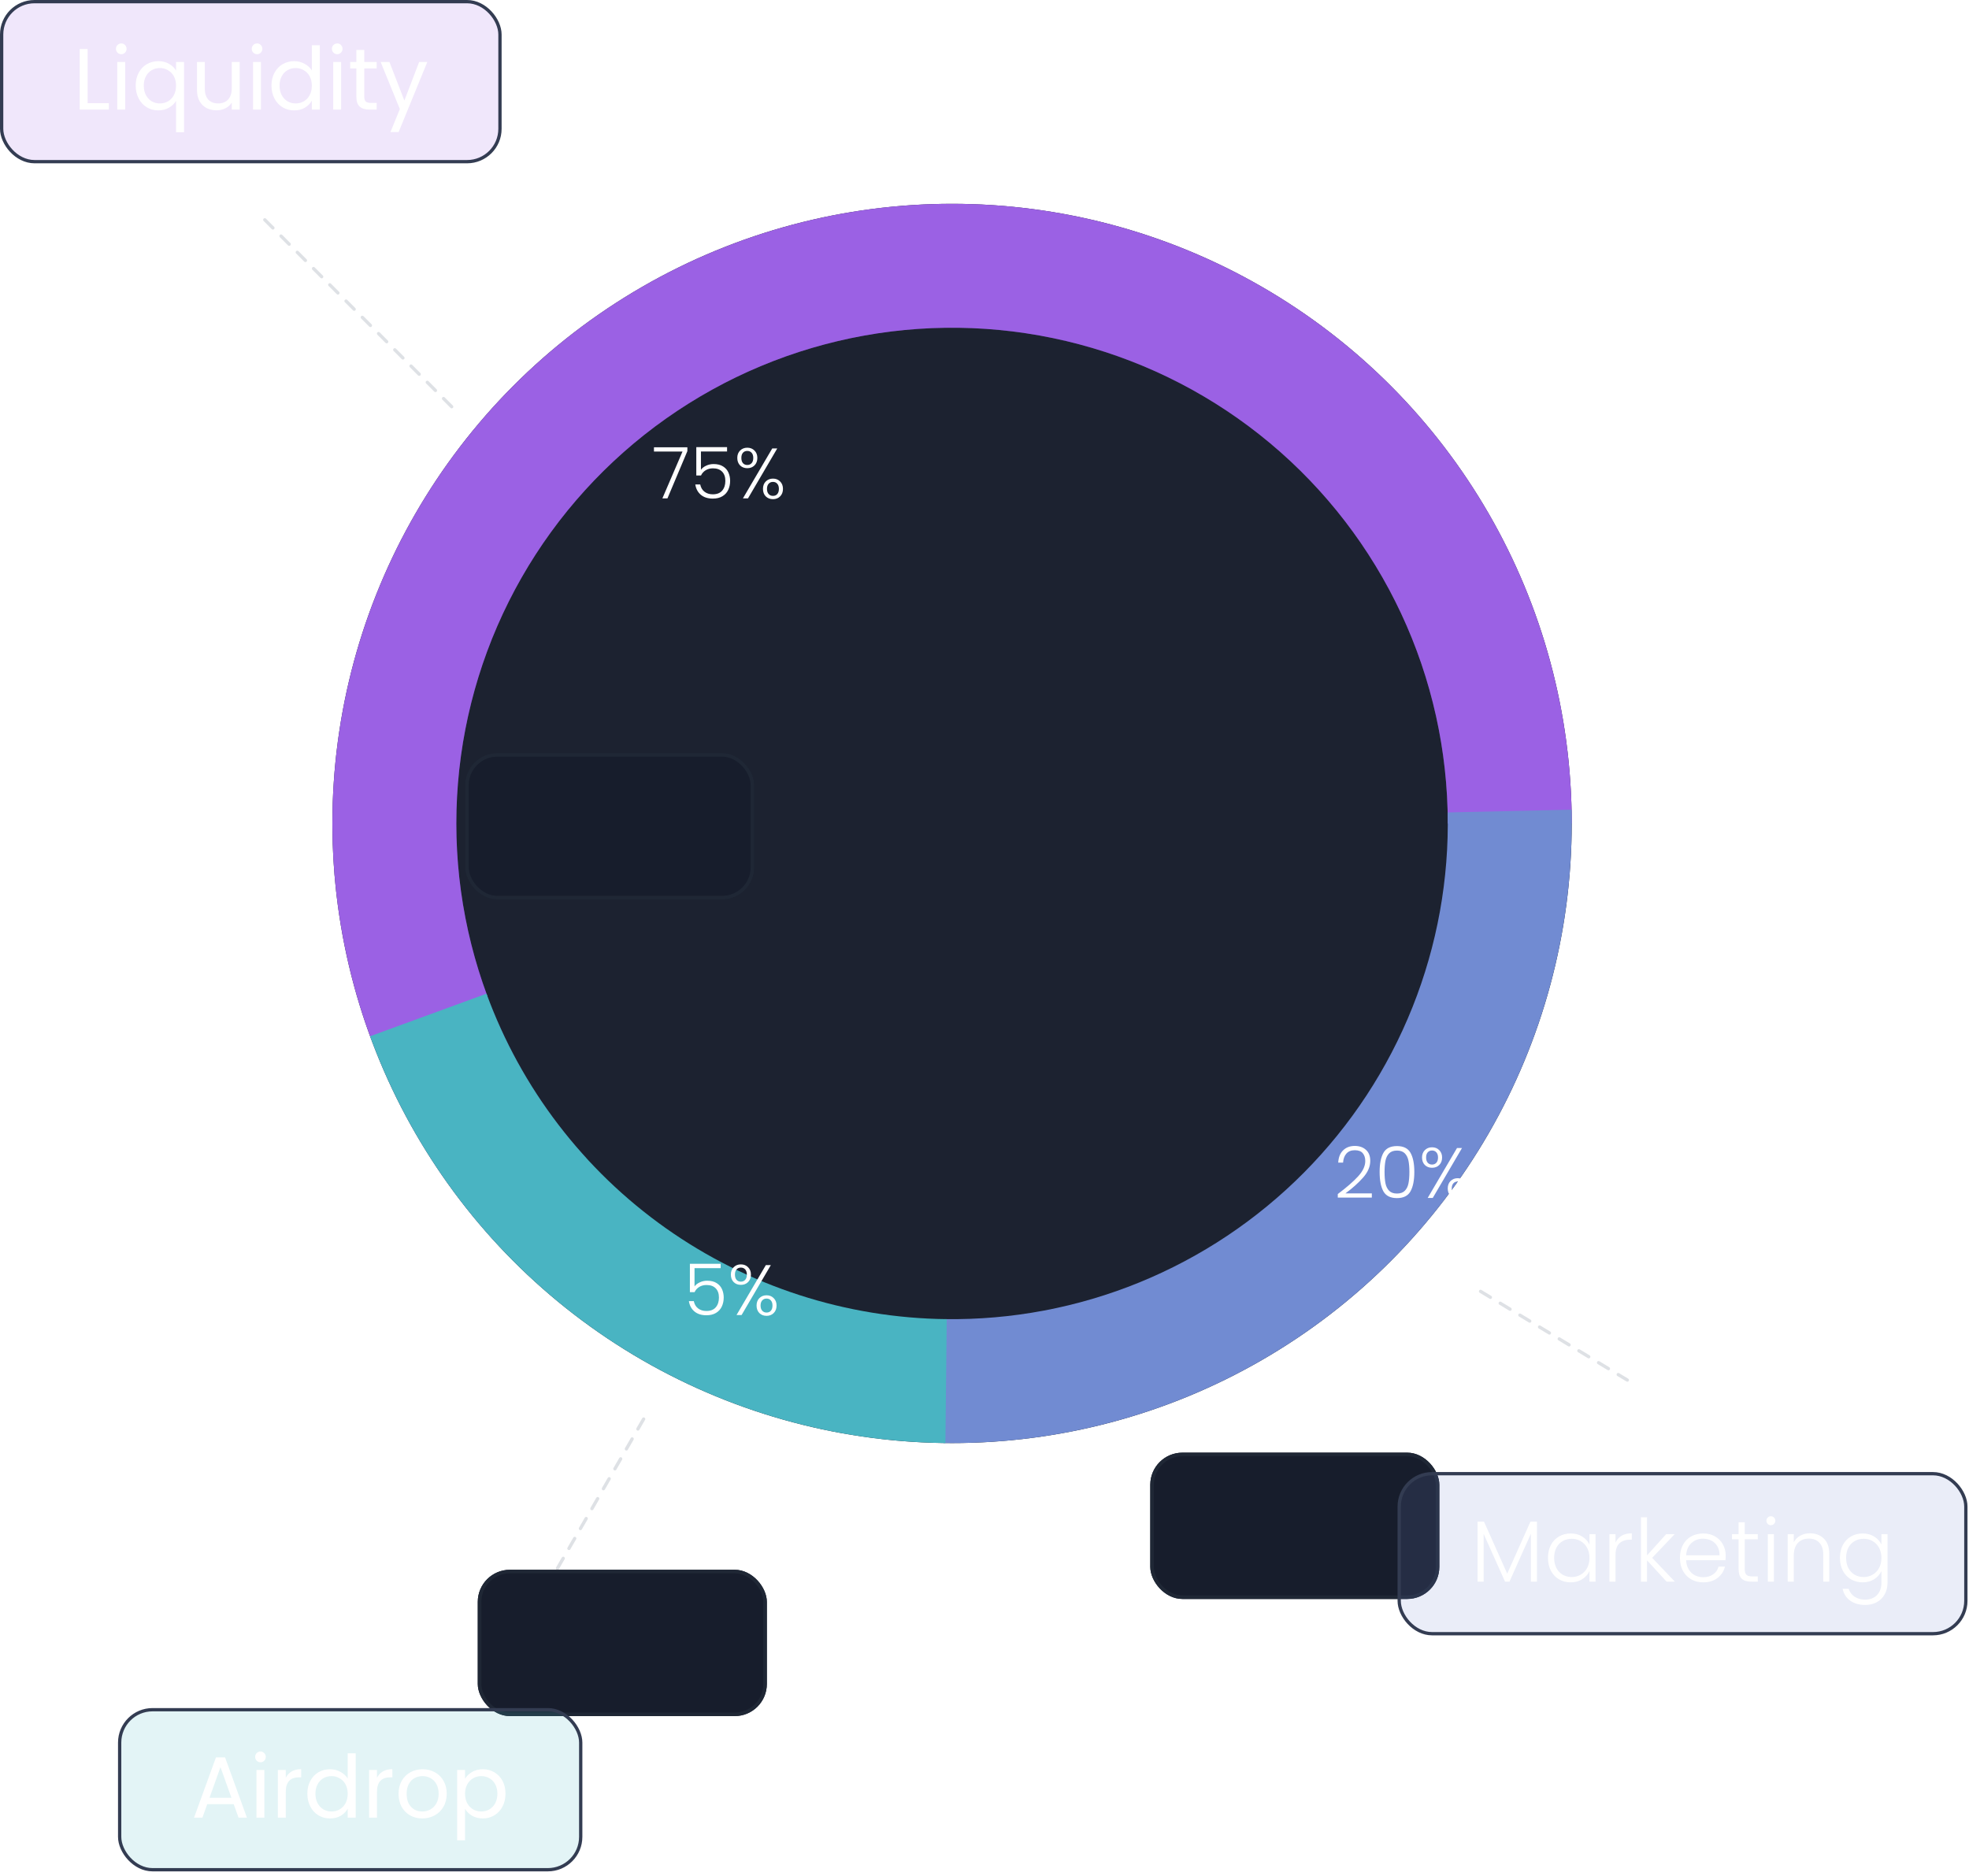<svg width="317" height="302" viewBox="0 0 317 302" fill="none" xmlns="http://www.w3.org/2000/svg">
<line x1="42.63" y1="35.391" x2="72.943" y2="65.704" stroke="#818A9B" stroke-opacity="0.26" stroke-width="0.529" stroke-linecap="round" stroke-dasharray="1.85 1.85"/>
<line x1="238.363" y1="207.91" x2="261.991" y2="222.191" stroke="#818A9B" stroke-opacity="0.26" stroke-width="0.529" stroke-linecap="round" stroke-dasharray="1.85 1.85"/>
<line x1="103.623" y1="228.467" x2="82.189" y2="265.593" stroke="#818A9B" stroke-opacity="0.26" stroke-width="0.529" stroke-linecap="round" stroke-dasharray="1.85 1.85"/>
<circle cx="153.277" cy="132.576" r="99.763" fill="#1C2230"/>
<path d="M253.04 132.576C253.04 117.98 249.838 103.563 243.659 90.34C237.48 77.117 228.474 65.411 217.278 56.048C206.082 46.684 192.968 39.892 178.861 36.149C164.754 32.406 149.997 31.804 135.632 34.385C121.267 36.967 107.643 42.669 95.721 51.089C83.8 59.51 73.871 70.443 66.636 83.119C59.4 95.794 55.034 109.903 53.845 124.45C52.656 138.997 54.674 153.627 59.755 167.309L78.46 160.363C74.394 149.417 72.78 137.712 73.731 126.075C74.683 114.438 78.175 103.15 83.964 93.01C89.752 82.87 97.695 74.123 107.233 67.386C116.77 60.65 127.669 56.089 139.161 54.023C150.653 51.958 162.458 52.44 173.744 55.434C185.03 58.428 195.521 63.863 204.478 71.353C213.435 78.844 220.639 88.209 225.582 98.787C230.526 109.365 233.087 120.899 233.087 132.576H253.04Z" fill="#9B61E4"/>
<g opacity="0.3" filter="url(#filter0_f_99_370)">
<path d="M253.04 132.576C253.04 116.356 249.085 100.381 241.519 86.034C233.952 71.688 223.001 59.402 209.615 50.243C196.229 41.083 180.812 35.325 164.698 33.468C148.585 31.611 132.262 33.711 117.144 39.586C102.025 45.461 88.567 54.933 77.935 67.182C67.303 79.432 59.818 94.088 56.129 109.883C52.439 125.678 52.657 142.134 56.762 157.825C60.867 173.517 68.736 187.971 79.688 199.936L94.406 186.464C85.644 176.892 79.349 165.329 76.065 152.775C72.781 140.222 72.607 127.057 75.558 114.422C78.51 101.786 84.498 90.06 93.003 80.261C101.509 70.462 112.275 62.884 124.37 58.184C136.465 53.484 149.524 51.804 162.414 53.29C175.305 54.775 187.639 59.382 198.347 66.709C209.056 74.037 217.817 83.865 223.87 95.342C229.924 106.82 233.087 119.6 233.087 132.576H253.04Z" fill="#9B61E4"/>
</g>
<path d="M151.843 232.329C165.25 232.521 178.559 230.009 190.973 224.943C203.387 219.877 214.653 212.36 224.097 202.841C233.541 193.323 240.969 181.999 245.937 169.545C250.906 157.091 253.313 143.764 253.016 130.359L233.068 130.802C233.306 141.526 231.38 152.188 227.405 162.151C223.43 172.114 217.488 181.174 209.933 188.788C202.378 196.403 193.365 202.416 183.434 206.47C173.502 210.523 162.856 212.532 152.13 212.378L151.843 232.329Z" fill="#718BD2"/>
<path d="M59.582 166.839C66.542 185.871 79.132 202.332 95.678 214.032C112.224 225.732 131.941 232.115 152.204 232.333L152.419 212.382C136.208 212.207 120.435 207.1 107.198 197.741C93.961 188.381 83.889 175.212 78.321 159.986L59.582 166.839Z" fill="#49B4C2"/>
<g filter="url(#filter1_dddd_99_370)">
<rect x="92.699" y="64.367" width="46.54" height="23.557" rx="5.171" fill="#171D2C"/>
<rect x="92.987" y="64.654" width="45.965" height="22.983" rx="4.884" stroke="#1F2735" stroke-width="0.575"/>
</g>
<path d="M110.663 72.633L107.457 80.24L106.641 80.24L109.881 72.702L105.285 72.702L105.285 72.012L110.663 72.012L110.663 72.633ZM117.054 72.69L112.848 72.69L112.848 75.632C113.04 75.364 113.319 75.146 113.687 74.977C114.055 74.801 114.453 74.713 114.882 74.713C115.51 74.713 116.024 74.843 116.422 75.104C116.82 75.356 117.108 75.69 117.284 76.103C117.46 76.509 117.548 76.946 117.548 77.413C117.548 77.95 117.445 78.436 117.238 78.873C117.039 79.302 116.729 79.643 116.307 79.895C115.894 80.148 115.376 80.275 114.756 80.275C113.967 80.275 113.327 80.072 112.837 79.666C112.347 79.252 112.048 78.697 111.94 77.999L112.733 77.999C112.833 78.505 113.063 78.896 113.423 79.171C113.783 79.447 114.227 79.585 114.756 79.585C115.422 79.585 115.924 79.39 116.261 78.999C116.606 78.601 116.778 78.076 116.778 77.425C116.778 76.789 116.606 76.295 116.261 75.942C115.917 75.582 115.422 75.402 114.779 75.402C114.335 75.402 113.944 75.506 113.607 75.713C113.27 75.919 113.021 76.199 112.86 76.552L112.101 76.552L112.101 71.989L117.054 71.989L117.054 72.69ZM118.7 73.725C118.7 73.234 118.849 72.84 119.148 72.541C119.454 72.235 119.841 72.081 120.308 72.081C120.783 72.081 121.17 72.235 121.469 72.541C121.775 72.84 121.929 73.234 121.929 73.725C121.929 74.223 121.775 74.625 121.469 74.931C121.17 75.23 120.783 75.379 120.308 75.379C119.841 75.379 119.454 75.23 119.148 74.931C118.849 74.625 118.7 74.223 118.7 73.725ZM125.135 72.196L120.423 80.24L119.607 80.24L124.33 72.196L125.135 72.196ZM120.308 72.599C120.017 72.599 119.784 72.698 119.607 72.897C119.439 73.089 119.355 73.365 119.355 73.725C119.355 74.085 119.439 74.364 119.607 74.564C119.784 74.763 120.017 74.862 120.308 74.862C120.599 74.862 120.833 74.763 121.009 74.564C121.186 74.364 121.274 74.085 121.274 73.725C121.274 73.372 121.186 73.096 121.009 72.897C120.833 72.698 120.599 72.599 120.308 72.599ZM122.836 78.712C122.836 78.214 122.986 77.816 123.285 77.517C123.591 77.21 123.978 77.057 124.445 77.057C124.913 77.057 125.296 77.21 125.594 77.517C125.901 77.816 126.054 78.214 126.054 78.712C126.054 79.21 125.901 79.612 125.594 79.918C125.296 80.217 124.913 80.367 124.445 80.367C123.978 80.367 123.591 80.217 123.285 79.918C122.986 79.612 122.836 79.21 122.836 78.712ZM124.445 77.586C124.154 77.586 123.92 77.685 123.744 77.885C123.568 78.084 123.48 78.359 123.48 78.712C123.48 79.064 123.568 79.34 123.744 79.539C123.92 79.738 124.154 79.838 124.445 79.838C124.736 79.838 124.966 79.742 125.135 79.551C125.311 79.352 125.399 79.072 125.399 78.712C125.399 78.352 125.311 78.076 125.135 77.885C124.966 77.685 124.736 77.586 124.445 77.586Z" fill="white"/>
<g filter="url(#filter2_dddd_99_370)">
<rect x="94.731" y="195.852" width="46.54" height="23.557" rx="5.171" fill="#171D2C"/>
<rect x="95.018" y="196.139" width="45.965" height="22.983" rx="4.884" stroke="#1F2735" stroke-width="0.575"/>
</g>
<path d="M116.022 204.175L111.816 204.175L111.816 207.117C112.007 206.848 112.287 206.63 112.655 206.462C113.023 206.285 113.421 206.197 113.85 206.197C114.478 206.197 114.991 206.328 115.39 206.588C115.788 206.841 116.075 207.174 116.252 207.588C116.428 207.994 116.516 208.43 116.516 208.898C116.516 209.434 116.412 209.92 116.206 210.357C116.006 210.786 115.696 211.127 115.275 211.38C114.861 211.633 114.344 211.759 113.724 211.759C112.934 211.759 112.295 211.556 111.804 211.15C111.314 210.736 111.015 210.181 110.908 209.484L111.701 209.484C111.801 209.989 112.03 210.38 112.391 210.656C112.751 210.932 113.195 211.07 113.724 211.07C114.39 211.07 114.892 210.874 115.229 210.484C115.574 210.085 115.746 209.56 115.746 208.909C115.746 208.273 115.574 207.779 115.229 207.427C114.884 207.067 114.39 206.887 113.746 206.887C113.302 206.887 112.911 206.99 112.574 207.197C112.237 207.404 111.988 207.683 111.827 208.036L111.069 208.036L111.069 203.474L116.022 203.474L116.022 204.175ZM117.667 205.209C117.667 204.719 117.817 204.324 118.115 204.025C118.422 203.719 118.809 203.566 119.276 203.566C119.751 203.566 120.138 203.719 120.437 204.025C120.743 204.324 120.896 204.719 120.896 205.209C120.896 205.707 120.743 206.109 120.437 206.416C120.138 206.714 119.751 206.864 119.276 206.864C118.809 206.864 118.422 206.714 118.115 206.416C117.817 206.109 117.667 205.707 117.667 205.209ZM124.102 203.681L119.391 211.725L118.575 211.725L123.298 203.681L124.102 203.681ZM119.276 204.083C118.985 204.083 118.751 204.182 118.575 204.382C118.406 204.573 118.322 204.849 118.322 205.209C118.322 205.569 118.406 205.849 118.575 206.048C118.751 206.247 118.985 206.347 119.276 206.347C119.567 206.347 119.801 206.247 119.977 206.048C120.153 205.849 120.241 205.569 120.241 205.209C120.241 204.857 120.153 204.581 119.977 204.382C119.801 204.182 119.567 204.083 119.276 204.083ZM121.804 210.196C121.804 209.698 121.953 209.3 122.252 209.001C122.559 208.695 122.946 208.542 123.413 208.542C123.88 208.542 124.263 208.695 124.562 209.001C124.868 209.3 125.022 209.698 125.022 210.196C125.022 210.694 124.868 211.096 124.562 211.403C124.263 211.702 123.88 211.851 123.413 211.851C122.946 211.851 122.559 211.702 122.252 211.403C121.953 211.096 121.804 210.694 121.804 210.196ZM123.413 209.07C123.122 209.07 122.888 209.17 122.712 209.369C122.536 209.568 122.448 209.844 122.448 210.196C122.448 210.549 122.536 210.824 122.712 211.024C122.888 211.223 123.122 211.322 123.413 211.322C123.704 211.322 123.934 211.227 124.102 211.035C124.279 210.836 124.367 210.556 124.367 210.196C124.367 209.836 124.279 209.56 124.102 209.369C123.934 209.17 123.704 209.07 123.413 209.07Z" fill="white"/>
<g filter="url(#filter3_dddd_99_370)">
<rect x="203" y="177" width="46.537" height="23.556" rx="5.171" fill="#171D2C"/>
<rect x="203.287" y="177.287" width="45.963" height="22.981" rx="4.884" stroke="#1F2735" stroke-width="0.575"/>
</g>
<path d="M215.378 192.241C216.787 191.184 217.875 190.238 218.641 189.403C219.415 188.56 219.802 187.737 219.802 186.932C219.802 186.404 219.668 185.982 219.399 185.668C219.139 185.347 218.71 185.186 218.112 185.186C217.53 185.186 217.078 185.37 216.757 185.737C216.442 186.097 216.266 186.58 216.228 187.185L215.447 187.185C215.493 186.335 215.753 185.676 216.228 185.209C216.711 184.734 217.339 184.496 218.112 184.496C218.856 184.496 219.457 184.707 219.916 185.128C220.376 185.542 220.606 186.132 220.606 186.898C220.606 187.825 220.219 188.725 219.445 189.598C218.679 190.464 217.733 191.31 216.607 192.138L220.859 192.138L220.859 192.816L215.378 192.816L215.378 192.241ZM222.114 188.679C222.114 187.361 222.317 186.339 222.723 185.611C223.129 184.883 223.857 184.519 224.906 184.519C225.956 184.519 226.684 184.883 227.09 185.611C227.496 186.339 227.699 187.361 227.699 188.679C227.699 190.02 227.496 191.058 227.09 191.793C226.684 192.528 225.956 192.896 224.906 192.896C223.849 192.896 223.118 192.528 222.712 191.793C222.313 191.058 222.114 190.02 222.114 188.679ZM226.906 188.679C226.906 187.967 226.856 187.365 226.756 186.875C226.657 186.385 226.462 185.99 226.17 185.691C225.879 185.393 225.458 185.243 224.906 185.243C224.355 185.243 223.934 185.393 223.643 185.691C223.351 185.99 223.156 186.385 223.056 186.875C222.957 187.365 222.907 187.967 222.907 188.679C222.907 189.414 222.957 190.031 223.056 190.529C223.156 191.019 223.351 191.414 223.643 191.712C223.934 192.011 224.355 192.161 224.906 192.161C225.458 192.161 225.879 192.011 226.17 191.712C226.462 191.414 226.657 191.019 226.756 190.529C226.856 190.031 226.906 189.414 226.906 188.679ZM228.942 186.358C228.942 185.868 229.092 185.473 229.39 185.174C229.697 184.868 230.084 184.715 230.551 184.715C231.026 184.715 231.413 184.868 231.711 185.174C232.018 185.473 232.171 185.868 232.171 186.358C232.171 186.856 232.018 187.258 231.711 187.564C231.413 187.863 231.026 188.013 230.551 188.013C230.084 188.013 229.697 187.863 229.39 187.564C229.092 187.258 228.942 186.856 228.942 186.358ZM235.377 184.83L230.666 192.873L229.85 192.873L234.573 184.83L235.377 184.83ZM230.551 185.232C230.26 185.232 230.026 185.331 229.85 185.531C229.681 185.722 229.597 185.998 229.597 186.358C229.597 186.718 229.681 186.997 229.85 187.197C230.026 187.396 230.26 187.495 230.551 187.495C230.842 187.495 231.076 187.396 231.252 187.197C231.428 186.997 231.516 186.718 231.516 186.358C231.516 186.005 231.428 185.73 231.252 185.531C231.076 185.331 230.842 185.232 230.551 185.232ZM233.079 191.345C233.079 190.847 233.228 190.449 233.527 190.15C233.833 189.843 234.22 189.69 234.687 189.69C235.155 189.69 235.538 189.843 235.837 190.15C236.143 190.449 236.296 190.847 236.296 191.345C236.296 191.843 236.143 192.245 235.837 192.551C235.538 192.85 235.155 192.999 234.687 192.999C234.22 192.999 233.833 192.85 233.527 192.551C233.228 192.245 233.079 191.843 233.079 191.345ZM234.687 190.219C234.396 190.219 234.163 190.318 233.987 190.517C233.81 190.717 233.722 190.992 233.722 191.345C233.722 191.697 233.81 191.973 233.987 192.172C234.163 192.371 234.396 192.471 234.687 192.471C234.979 192.471 235.208 192.375 235.377 192.184C235.553 191.984 235.641 191.705 235.641 191.345C235.641 190.985 235.553 190.709 235.377 190.517C235.208 190.318 234.979 190.219 234.687 190.219Z" fill="white"/>
<rect x="225.265" y="237.265" width="91.228" height="25.763" rx="5.292" fill="#718BD2" fill-opacity="0.15"/>
<rect x="225.265" y="237.265" width="91.228" height="25.763" rx="5.292" stroke="#333C52" stroke-width="0.529"/>
<path d="M247.443 244.986V254.646H246.463V246.932L243.019 254.646H242.305L238.861 246.96V254.646H237.881V244.986H238.917L242.655 253.358L246.393 244.986H247.443ZM249.218 250.81C249.218 250.026 249.372 249.34 249.68 248.752C249.997 248.155 250.431 247.698 250.982 247.38C251.542 247.054 252.172 246.89 252.872 246.89C253.6 246.89 254.225 247.058 254.748 247.394C255.28 247.73 255.663 248.16 255.896 248.682V247.002H256.876V254.646H255.896V252.952C255.653 253.475 255.266 253.909 254.734 254.254C254.211 254.59 253.586 254.758 252.858 254.758C252.167 254.758 251.542 254.595 250.982 254.268C250.431 253.942 249.997 253.48 249.68 252.882C249.372 252.285 249.218 251.594 249.218 250.81ZM255.896 250.824C255.896 250.208 255.77 249.667 255.518 249.2C255.266 248.734 254.921 248.374 254.482 248.122C254.053 247.87 253.577 247.744 253.054 247.744C252.513 247.744 252.027 247.866 251.598 248.108C251.169 248.351 250.828 248.706 250.576 249.172C250.333 249.63 250.212 250.176 250.212 250.81C250.212 251.436 250.333 251.986 250.576 252.462C250.828 252.929 251.169 253.288 251.598 253.54C252.027 253.783 252.513 253.904 253.054 253.904C253.577 253.904 254.053 253.778 254.482 253.526C254.921 253.274 255.266 252.915 255.518 252.448C255.77 251.982 255.896 251.44 255.896 250.824ZM260.093 248.36C260.308 247.884 260.634 247.516 261.073 247.254C261.521 246.993 262.067 246.862 262.711 246.862V247.884H262.445C261.736 247.884 261.166 248.076 260.737 248.458C260.308 248.841 260.093 249.48 260.093 250.376V254.646H259.113V247.002H260.093V248.36ZM268.315 254.646L265.165 251.216V254.646H264.185V244.286H265.165V250.418L268.245 247.002H269.617L265.991 250.81L269.645 254.646H268.315ZM277.828 250.432C277.828 250.768 277.819 251.025 277.8 251.202H271.458C271.486 251.781 271.626 252.276 271.878 252.686C272.13 253.097 272.461 253.41 272.872 253.624C273.283 253.83 273.731 253.932 274.216 253.932C274.851 253.932 275.383 253.778 275.812 253.47C276.251 253.162 276.54 252.747 276.68 252.224H277.716C277.529 252.971 277.128 253.582 276.512 254.058C275.905 254.525 275.14 254.758 274.216 254.758C273.497 254.758 272.853 254.6 272.284 254.282C271.715 253.956 271.267 253.498 270.94 252.91C270.623 252.313 270.464 251.618 270.464 250.824C270.464 250.031 270.623 249.336 270.94 248.738C271.257 248.141 271.701 247.684 272.27 247.366C272.839 247.049 273.488 246.89 274.216 246.89C274.944 246.89 275.579 247.049 276.12 247.366C276.671 247.684 277.091 248.113 277.38 248.654C277.679 249.186 277.828 249.779 277.828 250.432ZM276.834 250.404C276.843 249.835 276.727 249.35 276.484 248.948C276.251 248.547 275.929 248.244 275.518 248.038C275.107 247.833 274.659 247.73 274.174 247.73C273.446 247.73 272.825 247.964 272.312 248.43C271.799 248.897 271.514 249.555 271.458 250.404H276.834ZM280.895 247.828V252.574C280.895 253.041 280.984 253.363 281.161 253.54C281.338 253.718 281.651 253.806 282.099 253.806H282.995V254.646H281.945C281.254 254.646 280.741 254.488 280.405 254.17C280.069 253.844 279.901 253.312 279.901 252.574V247.828H278.837V247.002H279.901V245.084H280.895V247.002H282.995V247.828H280.895ZM285.101 245.56C284.905 245.56 284.737 245.49 284.597 245.35C284.457 245.21 284.387 245.038 284.387 244.832C284.387 244.627 284.457 244.459 284.597 244.328C284.737 244.188 284.905 244.118 285.101 244.118C285.297 244.118 285.465 244.188 285.605 244.328C285.745 244.459 285.815 244.627 285.815 244.832C285.815 245.038 285.745 245.21 285.605 245.35C285.465 245.49 285.297 245.56 285.101 245.56ZM285.591 247.002V254.646H284.611V247.002H285.591ZM291.394 246.862C292.309 246.862 293.056 247.147 293.634 247.716C294.213 248.276 294.502 249.093 294.502 250.166V254.646H293.536V250.278C293.536 249.448 293.326 248.813 292.906 248.374C292.496 247.936 291.931 247.716 291.212 247.716C290.475 247.716 289.887 247.95 289.448 248.416C289.01 248.883 288.79 249.569 288.79 250.474V254.646H287.81V247.002H288.79V248.304C289.033 247.838 289.383 247.483 289.84 247.24C290.298 246.988 290.816 246.862 291.394 246.862ZM299.876 246.89C300.594 246.89 301.22 247.058 301.752 247.394C302.284 247.73 302.666 248.155 302.9 248.668V247.002H303.88V254.842C303.88 255.542 303.726 256.163 303.418 256.704C303.119 257.246 302.699 257.661 302.158 257.95C301.616 258.249 301 258.398 300.31 258.398C299.33 258.398 298.513 258.165 297.86 257.698C297.216 257.232 296.814 256.597 296.656 255.794H297.622C297.79 256.326 298.107 256.751 298.574 257.068C299.05 257.386 299.628 257.544 300.31 257.544C300.804 257.544 301.248 257.437 301.64 257.222C302.032 257.017 302.34 256.709 302.564 256.298C302.788 255.888 302.9 255.402 302.9 254.842V252.952C302.657 253.475 302.27 253.909 301.738 254.254C301.215 254.59 300.594 254.758 299.876 254.758C299.176 254.758 298.546 254.595 297.986 254.268C297.435 253.942 297.001 253.48 296.684 252.882C296.376 252.285 296.222 251.594 296.222 250.81C296.222 250.026 296.376 249.34 296.684 248.752C297.001 248.155 297.435 247.698 297.986 247.38C298.546 247.054 299.176 246.89 299.876 246.89ZM302.9 250.824C302.9 250.208 302.774 249.667 302.522 249.2C302.27 248.734 301.924 248.374 301.486 248.122C301.056 247.87 300.58 247.744 300.058 247.744C299.516 247.744 299.031 247.866 298.602 248.108C298.172 248.351 297.832 248.706 297.58 249.172C297.337 249.63 297.216 250.176 297.216 250.81C297.216 251.436 297.337 251.986 297.58 252.462C297.832 252.929 298.172 253.288 298.602 253.54C299.031 253.783 299.516 253.904 300.058 253.904C300.58 253.904 301.056 253.778 301.486 253.526C301.924 253.274 302.27 252.915 302.522 252.448C302.774 251.982 302.9 251.44 302.9 250.824Z" fill="white"/>
<rect x="0.265" y="0.265" width="80.228" height="25.763" rx="5.292" fill="#9B61E4" fill-opacity="0.15"/>
<rect x="0.265" y="0.265" width="80.228" height="25.763" rx="5.292" stroke="#333C52" stroke-width="0.529"/>
<path d="M14.109 16.61H17.525V17.646H12.835V7.888H14.109V16.61ZM19.536 8.728C19.293 8.728 19.088 8.644 18.92 8.476C18.752 8.308 18.668 8.103 18.668 7.86C18.668 7.618 18.752 7.412 18.92 7.244C19.088 7.076 19.293 6.992 19.536 6.992C19.769 6.992 19.965 7.076 20.124 7.244C20.292 7.412 20.376 7.618 20.376 7.86C20.376 8.103 20.292 8.308 20.124 8.476C19.965 8.644 19.769 8.728 19.536 8.728ZM20.152 9.974V17.646H18.878V9.974H20.152ZM21.847 13.783C21.847 12.998 22.006 12.312 22.323 11.725C22.64 11.127 23.075 10.665 23.625 10.338C24.185 10.012 24.811 9.848 25.501 9.848C26.164 9.848 26.742 9.998 27.237 10.296C27.741 10.586 28.11 10.945 28.343 11.374V9.974H29.631V21.287H28.343V16.233C28.101 16.662 27.727 17.026 27.223 17.325C26.719 17.623 26.131 17.773 25.459 17.773C24.787 17.773 24.176 17.605 23.625 17.268C23.075 16.933 22.64 16.461 22.323 15.854C22.006 15.248 21.847 14.557 21.847 13.783ZM28.343 13.796C28.343 13.218 28.227 12.714 27.993 12.284C27.76 11.855 27.442 11.528 27.041 11.305C26.649 11.071 26.215 10.954 25.739 10.954C25.263 10.954 24.829 11.066 24.437 11.29C24.045 11.514 23.733 11.841 23.499 12.271C23.266 12.7 23.149 13.204 23.149 13.783C23.149 14.37 23.266 14.884 23.499 15.322C23.733 15.752 24.045 16.083 24.437 16.317C24.829 16.541 25.263 16.652 25.739 16.652C26.215 16.652 26.649 16.541 27.041 16.317C27.442 16.083 27.76 15.752 27.993 15.322C28.227 14.884 28.343 14.375 28.343 13.796ZM38.588 9.974V17.646H37.314V16.512C37.071 16.904 36.731 17.212 36.292 17.436C35.863 17.651 35.387 17.759 34.864 17.759C34.267 17.759 33.73 17.637 33.254 17.395C32.778 17.142 32.4 16.769 32.12 16.274C31.849 15.78 31.714 15.178 31.714 14.469V9.974H32.974V14.3C32.974 15.056 33.165 15.64 33.548 16.05C33.931 16.452 34.453 16.652 35.116 16.652C35.797 16.652 36.334 16.442 36.726 16.023C37.118 15.602 37.314 14.991 37.314 14.188V9.974H38.588ZM41.397 8.728C41.154 8.728 40.949 8.644 40.781 8.476C40.613 8.308 40.529 8.103 40.529 7.86C40.529 7.618 40.613 7.412 40.781 7.244C40.949 7.076 41.154 6.992 41.397 6.992C41.63 6.992 41.827 7.076 41.985 7.244C42.153 7.412 42.237 7.618 42.237 7.86C42.237 8.103 42.153 8.308 41.985 8.476C41.827 8.644 41.63 8.728 41.397 8.728ZM42.013 9.974V17.646H40.739V9.974H42.013ZM43.708 13.783C43.708 12.998 43.867 12.312 44.184 11.725C44.502 11.127 44.936 10.665 45.486 10.338C46.046 10.012 46.672 9.848 47.362 9.848C47.96 9.848 48.515 9.988 49.028 10.268C49.542 10.539 49.934 10.899 50.204 11.347V7.286H51.492V17.646H50.204V16.204C49.952 16.662 49.579 17.04 49.084 17.338C48.59 17.628 48.011 17.773 47.348 17.773C46.667 17.773 46.046 17.605 45.486 17.268C44.936 16.933 44.502 16.461 44.184 15.854C43.867 15.248 43.708 14.557 43.708 13.783ZM50.204 13.796C50.204 13.218 50.088 12.714 49.854 12.284C49.621 11.855 49.304 11.528 48.902 11.305C48.51 11.071 48.076 10.954 47.6 10.954C47.124 10.954 46.69 11.066 46.298 11.29C45.906 11.514 45.594 11.841 45.36 12.271C45.127 12.7 45.01 13.204 45.01 13.783C45.01 14.37 45.127 14.884 45.36 15.322C45.594 15.752 45.906 16.083 46.298 16.317C46.69 16.541 47.124 16.652 47.6 16.652C48.076 16.652 48.51 16.541 48.902 16.317C49.304 16.083 49.621 15.752 49.854 15.322C50.088 14.884 50.204 14.375 50.204 13.796ZM54.303 8.728C54.061 8.728 53.855 8.644 53.687 8.476C53.519 8.308 53.435 8.103 53.435 7.86C53.435 7.618 53.519 7.412 53.687 7.244C53.855 7.076 54.061 6.992 54.303 6.992C54.537 6.992 54.733 7.076 54.891 7.244C55.059 7.412 55.143 7.618 55.143 7.86C55.143 8.103 55.059 8.308 54.891 8.476C54.733 8.644 54.537 8.728 54.303 8.728ZM54.919 9.974V17.646H53.645V9.974H54.919ZM58.645 11.024V15.546C58.645 15.92 58.724 16.186 58.883 16.345C59.041 16.494 59.317 16.569 59.709 16.569H60.647V17.646H59.499C58.789 17.646 58.257 17.483 57.903 17.157C57.548 16.83 57.371 16.293 57.371 15.546V11.024H56.377V9.974H57.371V8.042H58.645V9.974H60.647V11.024H58.645ZM68.798 9.974L64.178 21.259H62.862L64.374 17.562L61.28 9.974H62.694L65.102 16.191L67.482 9.974H68.798Z" fill="white"/>
<rect x="19.265" y="275.265" width="74.228" height="25.763" rx="5.292" fill="#49B4C2" fill-opacity="0.15"/>
<rect x="19.265" y="275.265" width="74.228" height="25.763" rx="5.292" stroke="#333C52" stroke-width="0.529"/>
<path d="M37.624 290.476H33.368L32.584 292.646H31.24L34.768 282.944H36.238L39.752 292.646H38.408L37.624 290.476ZM37.26 289.44L35.496 284.512L33.732 289.44H37.26ZM41.948 283.728C41.705 283.728 41.5 283.644 41.332 283.476C41.164 283.308 41.08 283.103 41.08 282.86C41.08 282.618 41.164 282.412 41.332 282.244C41.5 282.076 41.705 281.992 41.948 281.992C42.181 281.992 42.377 282.076 42.536 282.244C42.704 282.412 42.788 282.618 42.788 282.86C42.788 283.103 42.704 283.308 42.536 283.476C42.377 283.644 42.181 283.728 41.948 283.728ZM42.564 284.974V292.646H41.29V284.974H42.564ZM46.009 286.22C46.233 285.782 46.551 285.441 46.961 285.198C47.381 284.956 47.89 284.834 48.487 284.834V286.15H48.151C46.723 286.15 46.009 286.925 46.009 288.474V292.646H44.735V284.974H46.009V286.22ZM49.482 288.782C49.482 287.998 49.641 287.312 49.958 286.724C50.275 286.127 50.709 285.665 51.26 285.338C51.82 285.012 52.445 284.848 53.136 284.848C53.733 284.848 54.288 284.988 54.802 285.268C55.315 285.539 55.707 285.898 55.978 286.346V282.286H57.266V292.646H55.978V291.204C55.726 291.662 55.352 292.04 54.858 292.338C54.363 292.628 53.785 292.772 53.122 292.772C52.441 292.772 51.82 292.604 51.26 292.268C50.709 291.932 50.275 291.461 49.958 290.854C49.641 290.248 49.482 289.557 49.482 288.782ZM55.978 288.796C55.978 288.218 55.861 287.714 55.628 287.284C55.395 286.855 55.077 286.528 54.676 286.304C54.284 286.071 53.85 285.954 53.374 285.954C52.898 285.954 52.464 286.066 52.072 286.29C51.68 286.514 51.367 286.841 51.134 287.27C50.901 287.7 50.784 288.204 50.784 288.782C50.784 289.37 50.901 289.884 51.134 290.322C51.367 290.752 51.68 291.083 52.072 291.316C52.464 291.54 52.898 291.652 53.374 291.652C53.85 291.652 54.284 291.54 54.676 291.316C55.077 291.083 55.395 290.752 55.628 290.322C55.861 289.884 55.978 289.375 55.978 288.796ZM60.693 286.22C60.917 285.782 61.234 285.441 61.645 285.198C62.065 284.956 62.574 284.834 63.171 284.834V286.15H62.835C61.407 286.15 60.693 286.925 60.693 288.474V292.646H59.419V284.974H60.693V286.22ZM67.987 292.772C67.269 292.772 66.615 292.609 66.028 292.282C65.449 291.956 64.992 291.494 64.656 290.896C64.329 290.29 64.165 289.59 64.165 288.796C64.165 288.012 64.334 287.322 64.669 286.724C65.015 286.118 65.481 285.656 66.07 285.338C66.657 285.012 67.316 284.848 68.043 284.848C68.772 284.848 69.43 285.012 70.017 285.338C70.606 285.656 71.067 286.113 71.403 286.71C71.749 287.308 71.921 288.003 71.921 288.796C71.921 289.59 71.744 290.29 71.389 290.896C71.044 291.494 70.573 291.956 69.975 292.282C69.378 292.609 68.716 292.772 67.987 292.772ZM67.987 291.652C68.445 291.652 68.874 291.545 69.275 291.33C69.677 291.116 69.999 290.794 70.242 290.364C70.493 289.935 70.62 289.412 70.62 288.796C70.62 288.18 70.498 287.658 70.255 287.228C70.013 286.799 69.695 286.482 69.303 286.276C68.912 286.062 68.487 285.954 68.029 285.954C67.563 285.954 67.133 286.062 66.742 286.276C66.359 286.482 66.051 286.799 65.817 287.228C65.584 287.658 65.468 288.18 65.468 288.796C65.468 289.422 65.579 289.949 65.803 290.378C66.037 290.808 66.345 291.13 66.728 291.344C67.11 291.55 67.53 291.652 67.987 291.652ZM74.871 286.388C75.123 285.95 75.496 285.586 75.991 285.296C76.495 284.998 77.078 284.848 77.741 284.848C78.422 284.848 79.038 285.012 79.589 285.338C80.149 285.665 80.587 286.127 80.905 286.724C81.222 287.312 81.381 287.998 81.381 288.782C81.381 289.557 81.222 290.248 80.905 290.854C80.587 291.461 80.149 291.932 79.589 292.268C79.038 292.604 78.422 292.772 77.741 292.772C77.087 292.772 76.509 292.628 76.005 292.338C75.51 292.04 75.132 291.671 74.871 291.232V296.286H73.597V284.974H74.871V286.388ZM80.079 288.782C80.079 288.204 79.962 287.7 79.729 287.27C79.495 286.841 79.178 286.514 78.777 286.29C78.385 286.066 77.951 285.954 77.475 285.954C77.008 285.954 76.574 286.071 76.173 286.304C75.781 286.528 75.463 286.86 75.221 287.298C74.987 287.728 74.871 288.227 74.871 288.796C74.871 289.375 74.987 289.884 75.221 290.322C75.463 290.752 75.781 291.083 76.173 291.316C76.574 291.54 77.008 291.652 77.475 291.652C77.951 291.652 78.385 291.54 78.777 291.316C79.178 291.083 79.495 290.752 79.729 290.322C79.962 289.884 80.079 289.37 80.079 288.782Z" fill="white"/>
<defs>
<filter id="filter0_f_99_370" x="29.698" y="8.996" width="247.159" height="214.755" filterUnits="userSpaceOnUse" color-interpolation-filters="sRGB">
<feFlood flood-opacity="0" result="BackgroundImageFix"/>
<feBlend mode="normal" in="SourceGraphic" in2="BackgroundImageFix" result="shape"/>
<feGaussianBlur stdDeviation="11.908" result="effect1_foregroundBlur_99_370"/>
</filter>
<filter id="filter1_dddd_99_370" x="70.291" y="61.494" width="74.694" height="69.522" filterUnits="userSpaceOnUse" color-interpolation-filters="sRGB">
<feFlood flood-opacity="0" result="BackgroundImageFix"/>
<feColorMatrix in="SourceAlpha" type="matrix" values="0 0 0 0 0 0 0 0 0 0 0 0 0 0 0 0 0 0 127 0" result="hardAlpha"/>
<feOffset dx="-0.575" dy="1.724"/>
<feGaussianBlur stdDeviation="2.298"/>
<feColorMatrix type="matrix" values="0 0 0 0 0 0 0 0 0 0 0 0 0 0 0 0 0 0 0.1 0"/>
<feBlend mode="normal" in2="BackgroundImageFix" result="effect1_dropShadow_99_370"/>
<feColorMatrix in="SourceAlpha" type="matrix" values="0 0 0 0 0 0 0 0 0 0 0 0 0 0 0 0 0 0 127 0" result="hardAlpha"/>
<feOffset dx="-2.298" dy="7.469"/>
<feGaussianBlur stdDeviation="4.022"/>
<feColorMatrix type="matrix" values="0 0 0 0 0 0 0 0 0 0 0 0 0 0 0 0 0 0 0.09 0"/>
<feBlend mode="normal" in2="effect1_dropShadow_99_370" result="effect2_dropShadow_99_370"/>
<feColorMatrix in="SourceAlpha" type="matrix" values="0 0 0 0 0 0 0 0 0 0 0 0 0 0 0 0 0 0 127 0" result="hardAlpha"/>
<feOffset dx="-5.171" dy="17.237"/>
<feGaussianBlur stdDeviation="5.458"/>
<feColorMatrix type="matrix" values="0 0 0 0 0 0 0 0 0 0 0 0 0 0 0 0 0 0 0.05 0"/>
<feBlend mode="normal" in2="effect2_dropShadow_99_370" result="effect3_dropShadow_99_370"/>
<feColorMatrix in="SourceAlpha" type="matrix" values="0 0 0 0 0 0 0 0 0 0 0 0 0 0 0 0 0 0 127 0" result="hardAlpha"/>
<feOffset dx="-9.768" dy="30.452"/>
<feGaussianBlur stdDeviation="6.32"/>
<feColorMatrix type="matrix" values="0 0 0 0 0 0 0 0 0 0 0 0 0 0 0 0 0 0 0.01 0"/>
<feBlend mode="normal" in2="effect3_dropShadow_99_370" result="effect4_dropShadow_99_370"/>
<feBlend mode="normal" in="SourceGraphic" in2="effect4_dropShadow_99_370" result="shape"/>
</filter>
<filter id="filter2_dddd_99_370" x="72.322" y="192.979" width="74.694" height="69.522" filterUnits="userSpaceOnUse" color-interpolation-filters="sRGB">
<feFlood flood-opacity="0" result="BackgroundImageFix"/>
<feColorMatrix in="SourceAlpha" type="matrix" values="0 0 0 0 0 0 0 0 0 0 0 0 0 0 0 0 0 0 127 0" result="hardAlpha"/>
<feOffset dx="-0.575" dy="1.724"/>
<feGaussianBlur stdDeviation="2.298"/>
<feColorMatrix type="matrix" values="0 0 0 0 0 0 0 0 0 0 0 0 0 0 0 0 0 0 0.1 0"/>
<feBlend mode="normal" in2="BackgroundImageFix" result="effect1_dropShadow_99_370"/>
<feColorMatrix in="SourceAlpha" type="matrix" values="0 0 0 0 0 0 0 0 0 0 0 0 0 0 0 0 0 0 127 0" result="hardAlpha"/>
<feOffset dx="-2.298" dy="7.469"/>
<feGaussianBlur stdDeviation="4.022"/>
<feColorMatrix type="matrix" values="0 0 0 0 0 0 0 0 0 0 0 0 0 0 0 0 0 0 0.09 0"/>
<feBlend mode="normal" in2="effect1_dropShadow_99_370" result="effect2_dropShadow_99_370"/>
<feColorMatrix in="SourceAlpha" type="matrix" values="0 0 0 0 0 0 0 0 0 0 0 0 0 0 0 0 0 0 127 0" result="hardAlpha"/>
<feOffset dx="-5.171" dy="17.237"/>
<feGaussianBlur stdDeviation="5.458"/>
<feColorMatrix type="matrix" values="0 0 0 0 0 0 0 0 0 0 0 0 0 0 0 0 0 0 0.05 0"/>
<feBlend mode="normal" in2="effect2_dropShadow_99_370" result="effect3_dropShadow_99_370"/>
<feColorMatrix in="SourceAlpha" type="matrix" values="0 0 0 0 0 0 0 0 0 0 0 0 0 0 0 0 0 0 127 0" result="hardAlpha"/>
<feOffset dx="-9.768" dy="30.452"/>
<feGaussianBlur stdDeviation="6.32"/>
<feColorMatrix type="matrix" values="0 0 0 0 0 0 0 0 0 0 0 0 0 0 0 0 0 0 0.01 0"/>
<feBlend mode="normal" in2="effect3_dropShadow_99_370" result="effect4_dropShadow_99_370"/>
<feBlend mode="normal" in="SourceGraphic" in2="effect4_dropShadow_99_370" result="shape"/>
</filter>
<filter id="filter3_dddd_99_370" x="180.593" y="174.127" width="74.689" height="69.519" filterUnits="userSpaceOnUse" color-interpolation-filters="sRGB">
<feFlood flood-opacity="0" result="BackgroundImageFix"/>
<feColorMatrix in="SourceAlpha" type="matrix" values="0 0 0 0 0 0 0 0 0 0 0 0 0 0 0 0 0 0 127 0" result="hardAlpha"/>
<feOffset dx="-0.575" dy="1.724"/>
<feGaussianBlur stdDeviation="2.298"/>
<feColorMatrix type="matrix" values="0 0 0 0 0 0 0 0 0 0 0 0 0 0 0 0 0 0 0.1 0"/>
<feBlend mode="normal" in2="BackgroundImageFix" result="effect1_dropShadow_99_370"/>
<feColorMatrix in="SourceAlpha" type="matrix" values="0 0 0 0 0 0 0 0 0 0 0 0 0 0 0 0 0 0 127 0" result="hardAlpha"/>
<feOffset dx="-2.298" dy="7.469"/>
<feGaussianBlur stdDeviation="4.022"/>
<feColorMatrix type="matrix" values="0 0 0 0 0 0 0 0 0 0 0 0 0 0 0 0 0 0 0.09 0"/>
<feBlend mode="normal" in2="effect1_dropShadow_99_370" result="effect2_dropShadow_99_370"/>
<feColorMatrix in="SourceAlpha" type="matrix" values="0 0 0 0 0 0 0 0 0 0 0 0 0 0 0 0 0 0 127 0" result="hardAlpha"/>
<feOffset dx="-5.171" dy="17.236"/>
<feGaussianBlur stdDeviation="5.458"/>
<feColorMatrix type="matrix" values="0 0 0 0 0 0 0 0 0 0 0 0 0 0 0 0 0 0 0.05 0"/>
<feBlend mode="normal" in2="effect2_dropShadow_99_370" result="effect3_dropShadow_99_370"/>
<feColorMatrix in="SourceAlpha" type="matrix" values="0 0 0 0 0 0 0 0 0 0 0 0 0 0 0 0 0 0 127 0" result="hardAlpha"/>
<feOffset dx="-9.767" dy="30.45"/>
<feGaussianBlur stdDeviation="6.32"/>
<feColorMatrix type="matrix" values="0 0 0 0 0 0 0 0 0 0 0 0 0 0 0 0 0 0 0.01 0"/>
<feBlend mode="normal" in2="effect3_dropShadow_99_370" result="effect4_dropShadow_99_370"/>
<feBlend mode="normal" in="SourceGraphic" in2="effect4_dropShadow_99_370" result="shape"/>
</filter>
</defs>
</svg>
